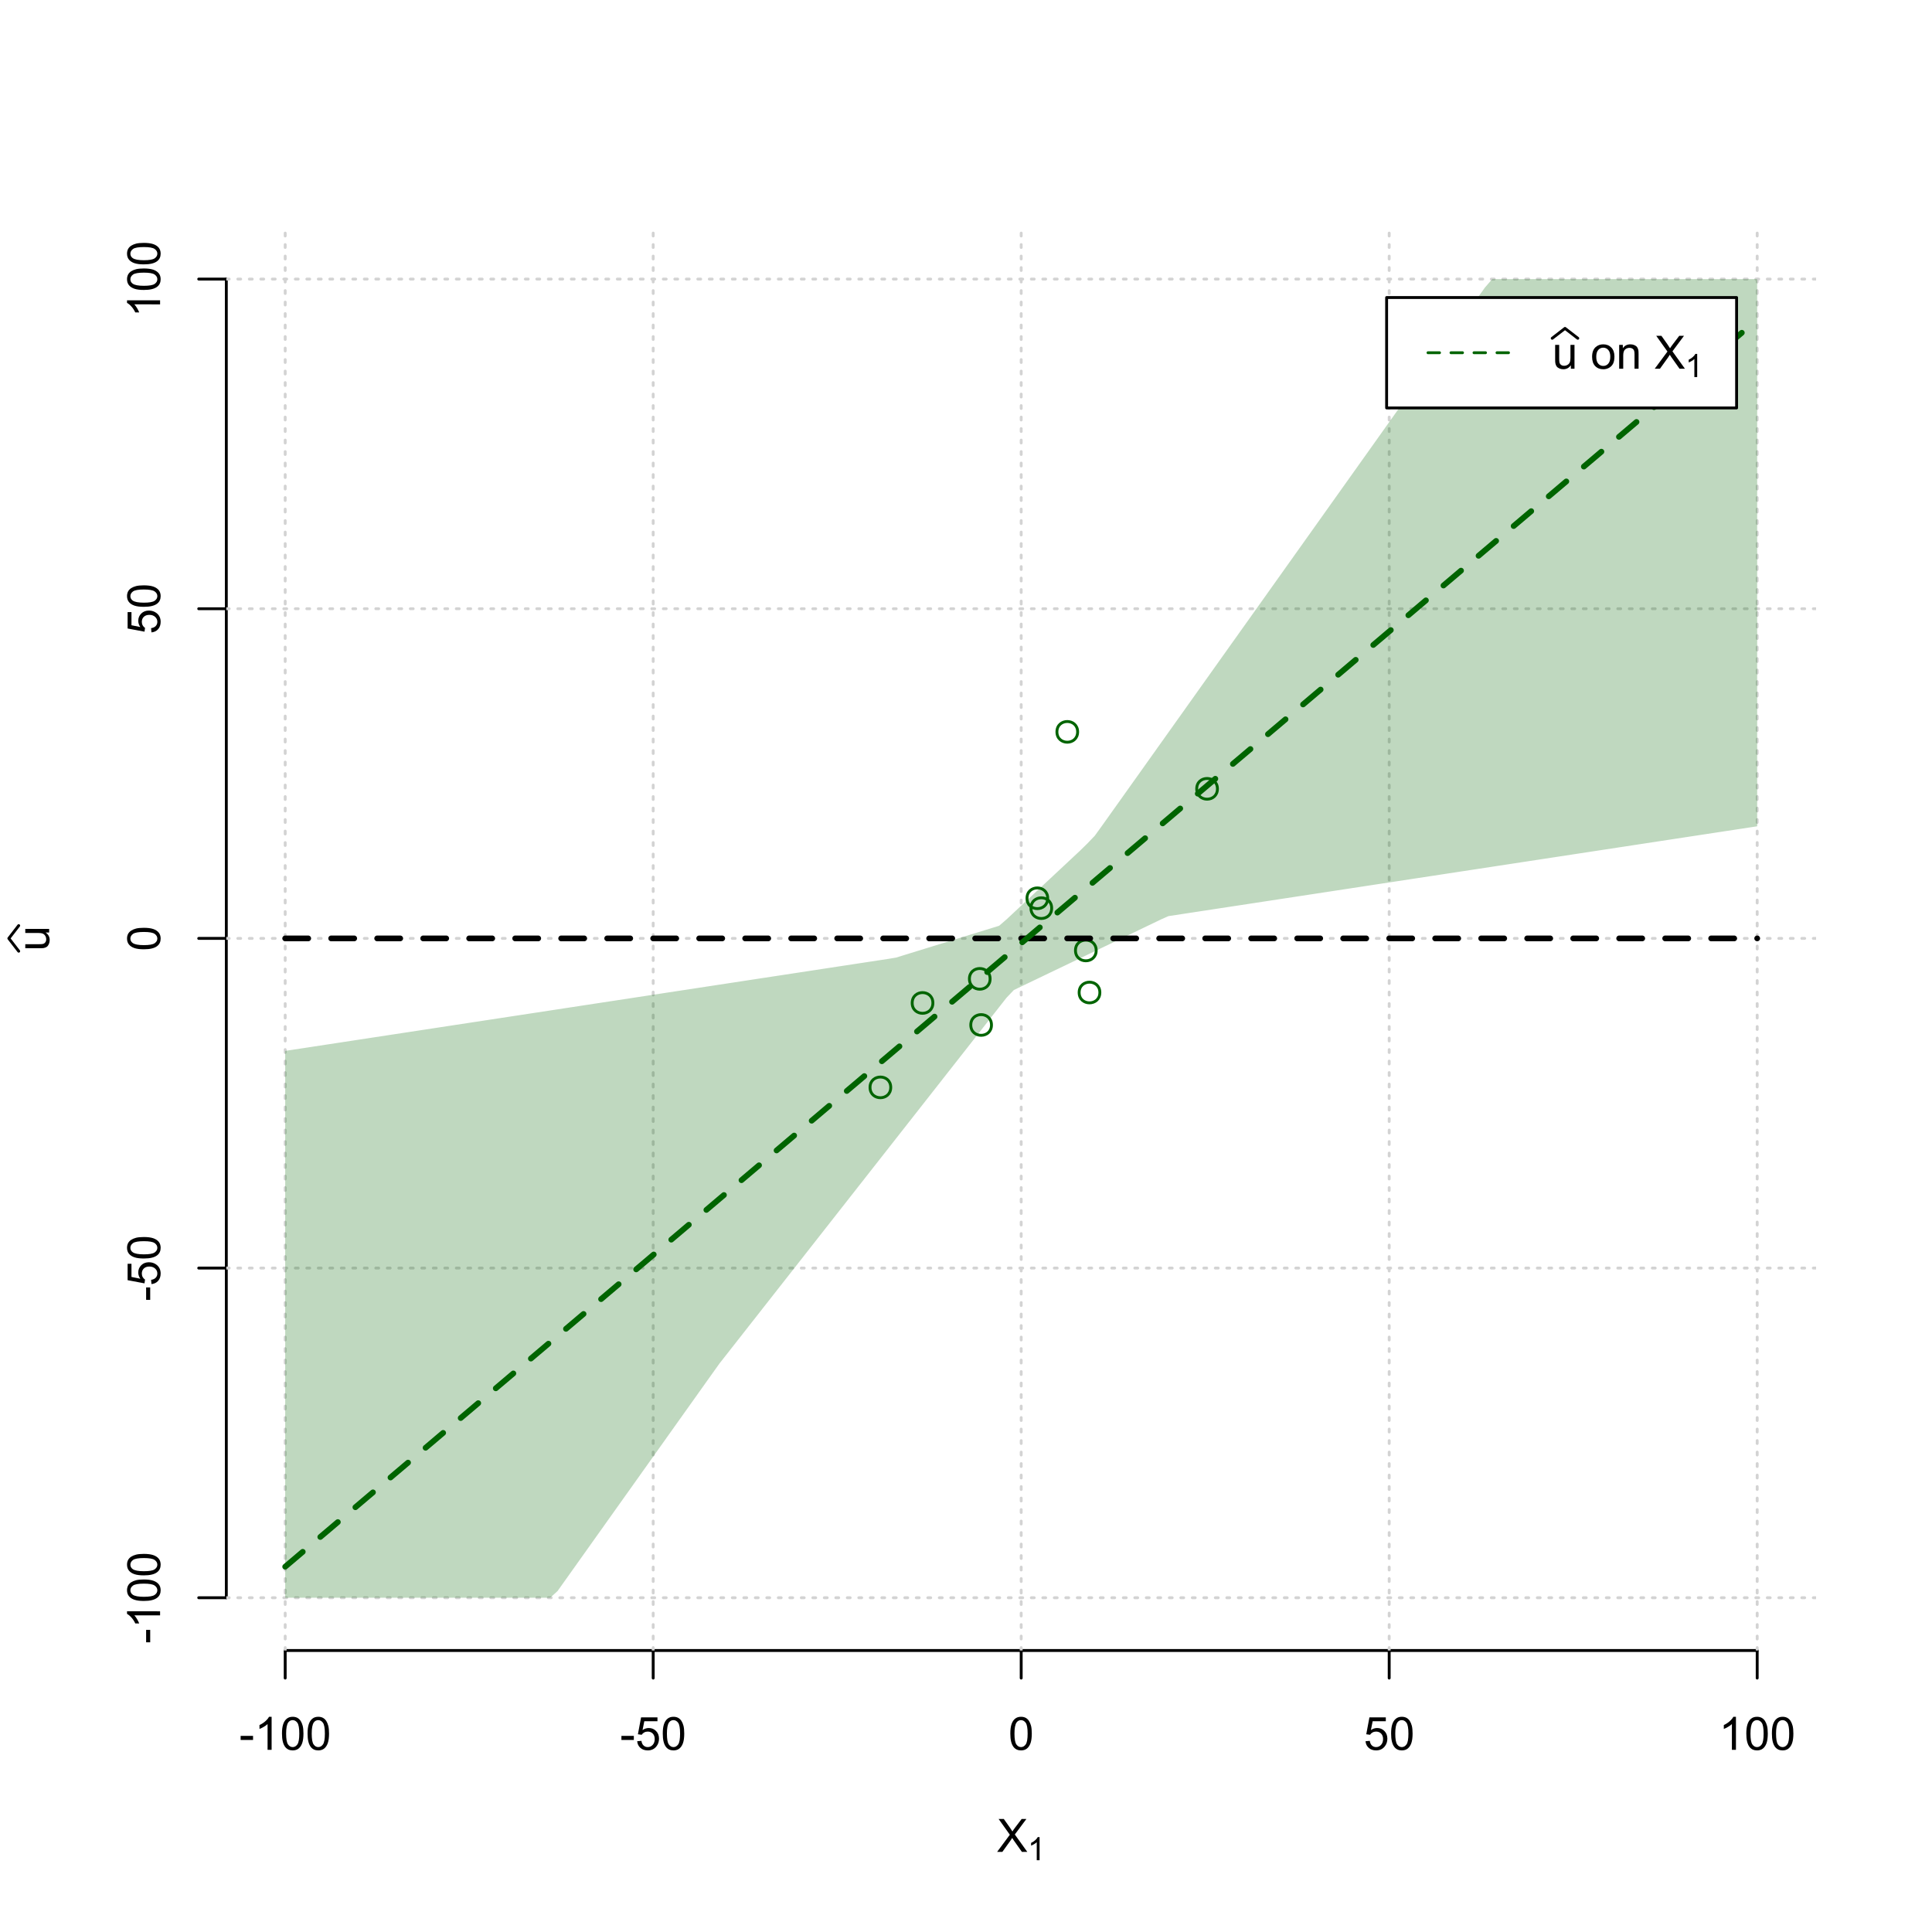 <?xml version="1.0" encoding="UTF-8"?>
<svg xmlns="http://www.w3.org/2000/svg" xmlns:xlink="http://www.w3.org/1999/xlink" width="504pt" height="504pt" viewBox="0 0 504 504" version="1.1">
<defs>
<g>
<symbol overflow="visible" id="glyph0-0">
<path style="stroke:none;" d="M 1.5 0 L 1.5 -7.5 L 7.5 -7.5 L 7.5 0 Z M 1.688 -0.188 L 7.312 -0.188 L 7.312 -7.312 L 1.688 -7.312 Z M 1.688 -0.188 "/>
</symbol>
<symbol overflow="visible" id="glyph0-1">
<path style="stroke:none;" d="M 0.055 0 L 3.375 -4.477 L 0.445 -8.59 L 1.797 -8.59 L 3.359 -6.387 C 3.68 -5.93 3.91 -5.578 4.047 -5.332 C 4.238 -5.645 4.465 -5.969 4.727 -6.312 L 6.457 -8.59 L 7.695 -8.59 L 4.676 -4.539 L 7.93 0 L 6.523 0 L 4.359 -3.062 C 4.238 -3.238 4.113 -3.43 3.984 -3.641 C 3.789 -3.324 3.652 -3.109 3.574 -2.992 L 1.418 0 Z M 0.055 0 "/>
</symbol>
<symbol overflow="visible" id="glyph0-2">
<path style="stroke:none;" d="M 0.383 -2.578 L 0.383 -3.641 L 3.621 -3.641 L 3.621 -2.578 Z M 0.383 -2.578 "/>
</symbol>
<symbol overflow="visible" id="glyph0-3">
<path style="stroke:none;" d="M 4.469 0 L 3.414 0 L 3.414 -6.719 C 3.16 -6.477 2.828 -6.234 2.414 -5.996 C 2 -5.75 1.629 -5.57 1.305 -5.449 L 1.305 -6.469 C 1.895 -6.742 2.41 -7.078 2.852 -7.477 C 3.293 -7.871 3.605 -8.254 3.789 -8.625 L 4.469 -8.625 Z M 4.469 0 "/>
</symbol>
<symbol overflow="visible" id="glyph0-4">
<path style="stroke:none;" d="M 0.5 -4.234 C 0.496 -5.246 0.602 -6.062 0.812 -6.688 C 1.02 -7.305 1.328 -7.785 1.742 -8.121 C 2.148 -8.457 2.668 -8.625 3.297 -8.625 C 3.758 -8.625 4.164 -8.531 4.512 -8.348 C 4.855 -8.16 5.141 -7.891 5.371 -7.543 C 5.594 -7.191 5.773 -6.766 5.906 -6.266 C 6.035 -5.762 6.098 -5.086 6.102 -4.234 C 6.098 -3.227 5.996 -2.414 5.789 -1.797 C 5.578 -1.176 5.266 -0.695 4.859 -0.359 C 4.445 -0.02 3.926 0.145 3.297 0.148 C 2.465 0.145 1.816 -0.148 1.348 -0.742 C 0.781 -1.457 0.496 -2.621 0.5 -4.234 Z M 1.582 -4.234 C 1.582 -2.824 1.746 -1.887 2.074 -1.418 C 2.402 -0.949 2.809 -0.715 3.297 -0.719 C 3.777 -0.715 4.184 -0.949 4.52 -1.422 C 4.848 -1.887 5.016 -2.824 5.016 -4.234 C 5.016 -5.648 4.848 -6.59 4.52 -7.055 C 4.184 -7.516 3.773 -7.746 3.289 -7.75 C 2.801 -7.746 2.414 -7.543 2.125 -7.137 C 1.762 -6.613 1.582 -5.645 1.582 -4.234 Z M 1.582 -4.234 "/>
</symbol>
<symbol overflow="visible" id="glyph0-5">
<path style="stroke:none;" d="M 0.5 -2.25 L 1.605 -2.344 C 1.684 -1.805 1.871 -1.398 2.176 -1.125 C 2.473 -0.852 2.836 -0.715 3.258 -0.719 C 3.766 -0.715 4.195 -0.906 4.547 -1.293 C 4.898 -1.672 5.074 -2.18 5.074 -2.82 C 5.074 -3.414 4.902 -3.891 4.566 -4.242 C 4.227 -4.59 3.785 -4.762 3.242 -4.766 C 2.898 -4.762 2.594 -4.684 2.32 -4.531 C 2.047 -4.375 1.832 -4.176 1.676 -3.93 L 0.688 -4.062 L 1.516 -8.473 L 5.789 -8.473 L 5.789 -7.465 L 2.359 -7.465 L 1.898 -5.156 C 2.414 -5.516 2.953 -5.695 3.523 -5.695 C 4.27 -5.695 4.902 -5.434 5.422 -4.914 C 5.934 -4.395 6.191 -3.727 6.195 -2.914 C 6.191 -2.133 5.965 -1.461 5.516 -0.898 C 4.961 -0.199 4.211 0.145 3.258 0.148 C 2.477 0.145 1.836 -0.07 1.344 -0.508 C 0.844 -0.941 0.562 -1.523 0.5 -2.25 Z M 0.5 -2.25 "/>
</symbol>
<symbol overflow="visible" id="glyph0-6">
<path style="stroke:none;" d="M 4.867 0 L 4.867 -0.914 C 4.379 -0.211 3.723 0.141 2.895 0.141 C 2.527 0.141 2.184 0.07 1.867 -0.07 C 1.547 -0.211 1.309 -0.387 1.156 -0.602 C 1 -0.812 0.895 -1.074 0.832 -1.383 C 0.785 -1.59 0.762 -1.918 0.766 -2.367 L 0.766 -6.223 L 1.82 -6.223 L 1.82 -2.773 C 1.816 -2.219 1.84 -1.848 1.887 -1.656 C 1.949 -1.379 2.09 -1.16 2.309 -1.004 C 2.523 -0.84 2.789 -0.762 3.105 -0.766 C 3.418 -0.762 3.715 -0.844 3.996 -1.008 C 4.273 -1.172 4.469 -1.391 4.586 -1.672 C 4.699 -1.949 4.758 -2.355 4.758 -2.891 L 4.758 -6.223 L 5.812 -6.223 L 5.812 0 Z M 4.867 0 "/>
</symbol>
<symbol overflow="visible" id="glyph0-7">
<path style="stroke:none;" d=""/>
</symbol>
<symbol overflow="visible" id="glyph0-8">
<path style="stroke:none;" d="M 0.398 -3.109 C 0.398 -4.262 0.719 -5.117 1.359 -5.672 C 1.895 -6.133 2.547 -6.363 3.316 -6.363 C 4.172 -6.363 4.871 -6.082 5.414 -5.52 C 5.953 -4.957 6.223 -4.184 6.227 -3.199 C 6.223 -2.398 6.102 -1.766 5.867 -1.309 C 5.625 -0.848 5.277 -0.492 4.82 -0.238 C 4.359 0.016 3.859 0.141 3.316 0.141 C 2.441 0.141 1.734 -0.137 1.203 -0.695 C 0.664 -1.254 0.398 -2.059 0.398 -3.109 Z M 1.484 -3.109 C 1.48 -2.309 1.656 -1.711 2.004 -1.32 C 2.348 -0.922 2.785 -0.727 3.316 -0.727 C 3.84 -0.727 4.273 -0.926 4.621 -1.324 C 4.969 -1.723 5.145 -2.328 5.145 -3.148 C 5.145 -3.914 4.969 -4.496 4.617 -4.895 C 4.266 -5.289 3.832 -5.488 3.316 -5.492 C 2.785 -5.488 2.348 -5.293 2.004 -4.898 C 1.656 -4.5 1.48 -3.902 1.484 -3.109 Z M 1.484 -3.109 "/>
</symbol>
<symbol overflow="visible" id="glyph0-9">
<path style="stroke:none;" d="M 0.789 0 L 0.789 -6.223 L 1.742 -6.223 L 1.742 -5.336 C 2.195 -6.02 2.855 -6.363 3.719 -6.363 C 4.09 -6.363 4.434 -6.293 4.754 -6.16 C 5.066 -6.023 5.305 -5.848 5.461 -5.633 C 5.617 -5.41 5.727 -5.152 5.789 -4.852 C 5.828 -4.656 5.848 -4.312 5.848 -3.828 L 5.848 0 L 4.793 0 L 4.793 -3.785 C 4.793 -4.215 4.75 -4.535 4.668 -4.75 C 4.586 -4.961 4.441 -5.129 4.234 -5.258 C 4.023 -5.383 3.777 -5.449 3.5 -5.449 C 3.047 -5.449 2.66 -5.305 2.332 -5.02 C 2.004 -4.734 1.84 -4.195 1.844 -3.398 L 1.844 0 Z M 0.789 0 "/>
</symbol>
<symbol overflow="visible" id="glyph1-0">
<path style="stroke:none;" d="M 1.051 0 L 1.051 -5.25 L 5.25 -5.25 L 5.25 0 Z M 1.18 -0.133 L 5.117 -0.133 L 5.117 -5.117 L 1.18 -5.117 Z M 1.18 -0.133 "/>
</symbol>
<symbol overflow="visible" id="glyph1-1">
<path style="stroke:none;" d="M 3.129 0 L 2.391 0 L 2.391 -4.703 C 2.211 -4.531 1.977 -4.363 1.691 -4.195 C 1.398 -4.023 1.141 -3.895 0.914 -3.812 L 0.914 -4.527 C 1.328 -4.719 1.688 -4.953 1.996 -5.234 C 2.305 -5.508 2.523 -5.777 2.652 -6.039 L 3.129 -6.039 Z M 3.129 0 "/>
</symbol>
<symbol overflow="visible" id="glyph2-0">
<path style="stroke:none;" d="M 0 -1.5 L -7.5 -1.5 L -7.5 -7.5 L 0 -7.5 Z M -0.188 -1.688 L -0.188 -7.312 L -7.312 -7.312 L -7.312 -1.688 Z M -0.188 -1.688 "/>
</symbol>
<symbol overflow="visible" id="glyph2-1">
<path style="stroke:none;" d="M 0 -4.867 L -0.914 -4.867 C -0.211 -4.379 0.141 -3.723 0.141 -2.895 C 0.141 -2.527 0.07 -2.184 -0.07 -1.867 C -0.211 -1.547 -0.387 -1.309 -0.598 -1.156 C -0.809 -1 -1.07 -0.895 -1.383 -0.832 C -1.59 -0.789 -1.918 -0.766 -2.367 -0.77 L -6.223 -0.77 L -6.223 -1.824 L -2.773 -1.824 C -2.219 -1.82 -1.848 -1.844 -1.656 -1.887 C -1.379 -1.949 -1.16 -2.09 -1.004 -2.309 C -0.84 -2.523 -0.762 -2.789 -0.766 -3.105 C -0.762 -3.418 -0.844 -3.715 -1.008 -3.996 C -1.172 -4.273 -1.391 -4.469 -1.672 -4.586 C -1.945 -4.699 -2.352 -4.758 -2.887 -4.758 L -6.223 -4.758 L -6.223 -5.812 L 0 -5.812 Z M 0 -4.867 "/>
</symbol>
<symbol overflow="visible" id="glyph2-2">
<path style="stroke:none;" d="M -2.578 -0.383 L -3.641 -0.383 L -3.641 -3.621 L -2.578 -3.621 Z M -2.578 -0.383 "/>
</symbol>
<symbol overflow="visible" id="glyph2-3">
<path style="stroke:none;" d="M 0 -4.469 L 0 -3.414 L -6.719 -3.418 C -6.477 -3.16 -6.234 -2.828 -5.996 -2.418 C -5.75 -2.004 -5.57 -1.633 -5.449 -1.309 L -6.469 -1.309 C -6.742 -1.895 -7.078 -2.41 -7.477 -2.852 C -7.871 -3.293 -8.254 -3.605 -8.625 -3.793 L -8.625 -4.473 Z M 0 -4.469 "/>
</symbol>
<symbol overflow="visible" id="glyph2-4">
<path style="stroke:none;" d="M -4.234 -0.5 C -5.246 -0.496 -6.062 -0.602 -6.688 -0.812 C -7.305 -1.02 -7.785 -1.328 -8.121 -1.742 C -8.457 -2.152 -8.625 -2.672 -8.625 -3.301 C -8.625 -3.758 -8.531 -4.164 -8.348 -4.512 C -8.16 -4.859 -7.891 -5.145 -7.543 -5.371 C -7.191 -5.594 -6.766 -5.773 -6.266 -5.906 C -5.762 -6.035 -5.086 -6.098 -4.234 -6.102 C -3.223 -6.098 -2.41 -5.996 -1.793 -5.789 C -1.176 -5.578 -0.695 -5.266 -0.359 -4.859 C -0.02 -4.445 0.145 -3.926 0.148 -3.297 C 0.145 -2.465 -0.148 -1.816 -0.742 -1.348 C -1.457 -0.781 -2.621 -0.496 -4.234 -0.5 Z M -4.234 -1.582 C -2.824 -1.582 -1.887 -1.746 -1.418 -2.074 C -0.949 -2.402 -0.715 -2.809 -0.719 -3.297 C -0.715 -3.777 -0.949 -4.184 -1.422 -4.52 C -1.887 -4.848 -2.824 -5.016 -4.234 -5.016 C -5.648 -5.016 -6.59 -4.848 -7.055 -4.52 C -7.516 -4.188 -7.746 -3.777 -7.75 -3.289 C -7.746 -2.801 -7.543 -2.414 -7.137 -2.129 C -6.613 -1.762 -5.645 -1.582 -4.234 -1.582 Z M -4.234 -1.582 "/>
</symbol>
<symbol overflow="visible" id="glyph2-5">
<path style="stroke:none;" d="M -2.25 -0.5 L -2.344 -1.605 C -1.805 -1.684 -1.398 -1.871 -1.125 -2.176 C -0.852 -2.473 -0.715 -2.836 -0.719 -3.258 C -0.715 -3.766 -0.906 -4.195 -1.293 -4.547 C -1.672 -4.898 -2.18 -5.074 -2.816 -5.074 C -3.414 -5.074 -3.891 -4.902 -4.242 -4.566 C -4.59 -4.227 -4.762 -3.785 -4.766 -3.242 C -4.762 -2.898 -4.684 -2.594 -4.531 -2.32 C -4.375 -2.047 -4.176 -1.832 -3.93 -1.676 L -4.062 -0.688 L -8.473 -1.52 L -8.473 -5.789 L -7.465 -5.789 L -7.465 -2.363 L -5.156 -1.898 C -5.516 -2.414 -5.695 -2.953 -5.695 -3.523 C -5.695 -4.27 -5.434 -4.902 -4.914 -5.422 C -4.395 -5.934 -3.727 -6.191 -2.91 -6.195 C -2.133 -6.191 -1.461 -5.965 -0.895 -5.516 C -0.199 -4.961 0.145 -4.211 0.148 -3.258 C 0.145 -2.477 -0.07 -1.836 -0.508 -1.344 C -0.941 -0.848 -1.523 -0.566 -2.25 -0.5 Z M -2.25 -0.5 "/>
</symbol>
</g>
<clipPath id="clip1">
  <path d="M 74 59.039 L 75 59.039 L 75 430.559 L 74 430.559 Z M 74 59.039 "/>
</clipPath>
<clipPath id="clip2">
  <path d="M 170 59.039 L 171 59.039 L 171 430.559 L 170 430.559 Z M 170 59.039 "/>
</clipPath>
<clipPath id="clip3">
  <path d="M 266 59.039 L 267 59.039 L 267 430.559 L 266 430.559 Z M 266 59.039 "/>
</clipPath>
<clipPath id="clip4">
  <path d="M 362 59.039 L 363 59.039 L 363 430.559 L 362 430.559 Z M 362 59.039 "/>
</clipPath>
<clipPath id="clip5">
  <path d="M 458 59.039 L 459 59.039 L 459 430.559 L 458 430.559 Z M 458 59.039 "/>
</clipPath>
<clipPath id="clip6">
  <path d="M 59.039 416 L 473.758 416 L 473.758 418 L 59.039 418 Z M 59.039 416 "/>
</clipPath>
<clipPath id="clip7">
  <path d="M 59.039 330 L 473.758 330 L 473.758 332 L 59.039 332 Z M 59.039 330 "/>
</clipPath>
<clipPath id="clip8">
  <path d="M 59.039 244 L 473.758 244 L 473.758 246 L 59.039 246 Z M 59.039 244 "/>
</clipPath>
<clipPath id="clip9">
  <path d="M 59.039 158 L 473.758 158 L 473.758 160 L 59.039 160 Z M 59.039 158 "/>
</clipPath>
<clipPath id="clip10">
  <path d="M 59.039 72 L 473.758 72 L 473.758 74 L 59.039 74 Z M 59.039 72 "/>
</clipPath>
</defs>
<g id="surface5766">
<rect x="0" y="0" width="504" height="504" style="fill:rgb(100%,100%,100%);fill-opacity:1;stroke:none;"/>
<g style="fill:rgb(0%,0%,0%);fill-opacity:1;">
  <use xlink:href="#glyph0-1" x="260.062" y="483.102"/>
</g>
<g style="fill:rgb(0%,0%,0%);fill-opacity:1;">
  <use xlink:href="#glyph1-1" x="268.066" y="485.281"/>
</g>
<g style="fill:rgb(0%,0%,0%);fill-opacity:1;">
  <use xlink:href="#glyph2-1" x="12.82" y="248.137"/>
</g>
<path style="fill:none;stroke-width:0.75;stroke-linecap:round;stroke-linejoin:round;stroke:rgb(0%,0%,0%);stroke-opacity:1;stroke-miterlimit:10;" d="M 4.879 248.137 L 2.301 244.801 L 4.879 241.465 "/>
<path style="fill:none;stroke-width:0.75;stroke-linecap:round;stroke-linejoin:round;stroke:rgb(0%,0%,0%);stroke-opacity:1;stroke-miterlimit:10;" d="M 74.398 430.559 L 458.398 430.559 "/>
<path style="fill:none;stroke-width:0.75;stroke-linecap:round;stroke-linejoin:round;stroke:rgb(0%,0%,0%);stroke-opacity:1;stroke-miterlimit:10;" d="M 74.398 430.559 L 74.398 437.762 "/>
<path style="fill:none;stroke-width:0.75;stroke-linecap:round;stroke-linejoin:round;stroke:rgb(0%,0%,0%);stroke-opacity:1;stroke-miterlimit:10;" d="M 170.398 430.559 L 170.398 437.762 "/>
<path style="fill:none;stroke-width:0.75;stroke-linecap:round;stroke-linejoin:round;stroke:rgb(0%,0%,0%);stroke-opacity:1;stroke-miterlimit:10;" d="M 266.398 430.559 L 266.398 437.762 "/>
<path style="fill:none;stroke-width:0.75;stroke-linecap:round;stroke-linejoin:round;stroke:rgb(0%,0%,0%);stroke-opacity:1;stroke-miterlimit:10;" d="M 362.398 430.559 L 362.398 437.762 "/>
<path style="fill:none;stroke-width:0.75;stroke-linecap:round;stroke-linejoin:round;stroke:rgb(0%,0%,0%);stroke-opacity:1;stroke-miterlimit:10;" d="M 458.398 430.559 L 458.398 437.762 "/>
<g style="fill:rgb(0%,0%,0%);fill-opacity:1;">
  <use xlink:href="#glyph0-2" x="62.391" y="456.48"/>
  <use xlink:href="#glyph0-3" x="66.387" y="456.48"/>
  <use xlink:href="#glyph0-4" x="73.061" y="456.48"/>
  <use xlink:href="#glyph0-4" x="79.734" y="456.48"/>
</g>
<g style="fill:rgb(0%,0%,0%);fill-opacity:1;">
  <use xlink:href="#glyph0-2" x="161.727" y="456.48"/>
  <use xlink:href="#glyph0-5" x="165.723" y="456.48"/>
  <use xlink:href="#glyph0-4" x="172.396" y="456.48"/>
</g>
<g style="fill:rgb(0%,0%,0%);fill-opacity:1;">
  <use xlink:href="#glyph0-4" x="263.062" y="456.48"/>
</g>
<g style="fill:rgb(0%,0%,0%);fill-opacity:1;">
  <use xlink:href="#glyph0-5" x="355.727" y="456.48"/>
  <use xlink:href="#glyph0-4" x="362.4" y="456.48"/>
</g>
<g style="fill:rgb(0%,0%,0%);fill-opacity:1;">
  <use xlink:href="#glyph0-3" x="448.387" y="456.48"/>
  <use xlink:href="#glyph0-4" x="455.061" y="456.48"/>
  <use xlink:href="#glyph0-4" x="461.734" y="456.48"/>
</g>
<path style="fill:none;stroke-width:0.75;stroke-linecap:round;stroke-linejoin:round;stroke:rgb(0%,0%,0%);stroke-opacity:1;stroke-miterlimit:10;" d="M 59.039 416.801 L 59.039 72.801 "/>
<path style="fill:none;stroke-width:0.75;stroke-linecap:round;stroke-linejoin:round;stroke:rgb(0%,0%,0%);stroke-opacity:1;stroke-miterlimit:10;" d="M 59.039 416.801 L 51.84 416.801 "/>
<path style="fill:none;stroke-width:0.75;stroke-linecap:round;stroke-linejoin:round;stroke:rgb(0%,0%,0%);stroke-opacity:1;stroke-miterlimit:10;" d="M 59.039 330.801 L 51.84 330.801 "/>
<path style="fill:none;stroke-width:0.75;stroke-linecap:round;stroke-linejoin:round;stroke:rgb(0%,0%,0%);stroke-opacity:1;stroke-miterlimit:10;" d="M 59.039 244.801 L 51.84 244.801 "/>
<path style="fill:none;stroke-width:0.75;stroke-linecap:round;stroke-linejoin:round;stroke:rgb(0%,0%,0%);stroke-opacity:1;stroke-miterlimit:10;" d="M 59.039 158.801 L 51.84 158.801 "/>
<path style="fill:none;stroke-width:0.75;stroke-linecap:round;stroke-linejoin:round;stroke:rgb(0%,0%,0%);stroke-opacity:1;stroke-miterlimit:10;" d="M 59.039 72.801 L 51.84 72.801 "/>
<g style="fill:rgb(0%,0%,0%);fill-opacity:1;">
  <use xlink:href="#glyph2-2" x="41.762" y="428.809"/>
  <use xlink:href="#glyph2-3" x="41.762" y="424.812"/>
  <use xlink:href="#glyph2-4" x="41.762" y="418.139"/>
  <use xlink:href="#glyph2-4" x="41.762" y="411.465"/>
</g>
<g style="fill:rgb(0%,0%,0%);fill-opacity:1;">
  <use xlink:href="#glyph2-2" x="41.762" y="339.473"/>
  <use xlink:href="#glyph2-5" x="41.762" y="335.477"/>
  <use xlink:href="#glyph2-4" x="41.762" y="328.803"/>
</g>
<g style="fill:rgb(0%,0%,0%);fill-opacity:1;">
  <use xlink:href="#glyph2-4" x="41.762" y="248.137"/>
</g>
<g style="fill:rgb(0%,0%,0%);fill-opacity:1;">
  <use xlink:href="#glyph2-5" x="41.762" y="165.473"/>
  <use xlink:href="#glyph2-4" x="41.762" y="158.799"/>
</g>
<g style="fill:rgb(0%,0%,0%);fill-opacity:1;">
  <use xlink:href="#glyph2-3" x="41.762" y="82.812"/>
  <use xlink:href="#glyph2-4" x="41.762" y="76.139"/>
  <use xlink:href="#glyph2-4" x="41.762" y="69.465"/>
</g>
<g clip-path="url(#clip1)" clip-rule="nonzero">
<path style="fill:none;stroke-width:0.75;stroke-linecap:round;stroke-linejoin:round;stroke:rgb(82.745%,82.745%,82.745%);stroke-opacity:1;stroke-dasharray:0.75,2.25;stroke-miterlimit:10;" d="M 74.398 430.559 L 74.398 59.039 "/>
</g>
<g clip-path="url(#clip2)" clip-rule="nonzero">
<path style="fill:none;stroke-width:0.75;stroke-linecap:round;stroke-linejoin:round;stroke:rgb(82.745%,82.745%,82.745%);stroke-opacity:1;stroke-dasharray:0.75,2.25;stroke-miterlimit:10;" d="M 170.398 430.559 L 170.398 59.039 "/>
</g>
<g clip-path="url(#clip3)" clip-rule="nonzero">
<path style="fill:none;stroke-width:0.75;stroke-linecap:round;stroke-linejoin:round;stroke:rgb(82.745%,82.745%,82.745%);stroke-opacity:1;stroke-dasharray:0.75,2.25;stroke-miterlimit:10;" d="M 266.398 430.559 L 266.398 59.039 "/>
</g>
<g clip-path="url(#clip4)" clip-rule="nonzero">
<path style="fill:none;stroke-width:0.75;stroke-linecap:round;stroke-linejoin:round;stroke:rgb(82.745%,82.745%,82.745%);stroke-opacity:1;stroke-dasharray:0.75,2.25;stroke-miterlimit:10;" d="M 362.398 430.559 L 362.398 59.039 "/>
</g>
<g clip-path="url(#clip5)" clip-rule="nonzero">
<path style="fill:none;stroke-width:0.75;stroke-linecap:round;stroke-linejoin:round;stroke:rgb(82.745%,82.745%,82.745%);stroke-opacity:1;stroke-dasharray:0.75,2.25;stroke-miterlimit:10;" d="M 458.398 430.559 L 458.398 59.039 "/>
</g>
<g clip-path="url(#clip6)" clip-rule="nonzero">
<path style="fill:none;stroke-width:0.75;stroke-linecap:round;stroke-linejoin:round;stroke:rgb(82.745%,82.745%,82.745%);stroke-opacity:1;stroke-dasharray:0.75,2.25;stroke-miterlimit:10;" d="M 59.039 416.801 L 473.762 416.801 "/>
</g>
<g clip-path="url(#clip7)" clip-rule="nonzero">
<path style="fill:none;stroke-width:0.75;stroke-linecap:round;stroke-linejoin:round;stroke:rgb(82.745%,82.745%,82.745%);stroke-opacity:1;stroke-dasharray:0.75,2.25;stroke-miterlimit:10;" d="M 59.039 330.801 L 473.762 330.801 "/>
</g>
<g clip-path="url(#clip8)" clip-rule="nonzero">
<path style="fill:none;stroke-width:0.75;stroke-linecap:round;stroke-linejoin:round;stroke:rgb(82.745%,82.745%,82.745%);stroke-opacity:1;stroke-dasharray:0.75,2.25;stroke-miterlimit:10;" d="M 59.039 244.801 L 473.762 244.801 "/>
</g>
<g clip-path="url(#clip9)" clip-rule="nonzero">
<path style="fill:none;stroke-width:0.75;stroke-linecap:round;stroke-linejoin:round;stroke:rgb(82.745%,82.745%,82.745%);stroke-opacity:1;stroke-dasharray:0.75,2.25;stroke-miterlimit:10;" d="M 59.039 158.801 L 473.762 158.801 "/>
</g>
<g clip-path="url(#clip10)" clip-rule="nonzero">
<path style="fill:none;stroke-width:0.75;stroke-linecap:round;stroke-linejoin:round;stroke:rgb(82.745%,82.745%,82.745%);stroke-opacity:1;stroke-dasharray:0.75,2.25;stroke-miterlimit:10;" d="M 59.039 72.801 L 473.762 72.801 "/>
</g>
<path style=" stroke:none;fill-rule:nonzero;fill:rgb(0%,39.216%,0%);fill-opacity:0.251;" d="M 74.398 303.445 L 74.398 274.148 L 76.32 273.855 L 78.238 273.562 L 80.16 273.27 L 82.078 272.977 L 85.922 272.391 L 87.84 272.098 L 89.762 271.805 L 91.68 271.512 L 93.602 271.219 L 95.52 270.926 L 97.441 270.633 L 99.359 270.34 L 101.281 270.047 L 103.199 269.754 L 105.121 269.461 L 107.039 269.168 L 108.961 268.875 L 110.879 268.582 L 112.801 268.289 L 114.719 267.996 L 116.641 267.703 L 118.559 267.41 L 120.48 267.117 L 122.398 266.824 L 124.32 266.531 L 126.238 266.238 L 128.16 265.945 L 130.078 265.652 L 133.922 265.066 L 135.84 264.773 L 137.762 264.48 L 139.68 264.188 L 141.602 263.895 L 143.52 263.602 L 145.441 263.309 L 147.359 263.016 L 149.281 262.723 L 151.199 262.43 L 153.121 262.137 L 155.039 261.844 L 156.961 261.551 L 158.879 261.258 L 160.801 260.965 L 162.719 260.672 L 164.641 260.379 L 166.559 260.086 L 168.48 259.793 L 170.398 259.5 L 172.32 259.207 L 174.238 258.914 L 176.16 258.621 L 178.078 258.328 L 181.922 257.742 L 183.84 257.449 L 185.762 257.156 L 187.68 256.863 L 189.602 256.57 L 191.52 256.277 L 193.441 255.984 L 195.359 255.691 L 197.281 255.398 L 199.199 255.105 L 201.121 254.812 L 203.039 254.52 L 204.961 254.227 L 206.879 253.934 L 208.801 253.641 L 210.719 253.348 L 212.641 253.055 L 214.559 252.762 L 216.48 252.469 L 218.398 252.176 L 220.32 251.883 L 222.238 251.59 L 224.16 251.297 L 226.078 251.004 L 229.922 250.418 L 231.84 250.125 L 233.762 249.805 L 235.68 249.211 L 237.602 248.617 L 239.52 248.027 L 241.441 247.434 L 243.359 246.84 L 245.281 246.25 L 247.199 245.656 L 249.121 245.062 L 251.039 244.473 L 252.961 243.879 L 254.879 243.285 L 256.801 242.695 L 258.719 242.102 L 260.641 241.508 L 262.559 239.852 L 264.48 238.059 L 266.398 236.262 L 268.32 234.469 L 270.238 232.672 L 272.16 230.879 L 274.078 229.086 L 276 227.289 L 277.922 225.496 L 279.84 223.699 L 281.762 221.906 L 283.68 220.023 L 285.602 218.016 L 287.52 215.359 L 289.441 212.66 L 291.359 209.965 L 293.281 207.266 L 295.199 204.566 L 297.121 201.867 L 299.039 199.168 L 300.961 196.469 L 302.879 193.77 L 304.801 191.07 L 306.719 188.375 L 308.641 185.676 L 310.559 182.977 L 312.48 180.277 L 314.398 177.578 L 316.32 174.879 L 318.238 172.18 L 320.16 169.48 L 322.078 166.785 L 325.922 161.387 L 327.84 158.688 L 329.762 155.988 L 331.68 153.289 L 333.602 150.59 L 335.52 147.891 L 337.441 145.191 L 339.359 142.496 L 341.281 139.797 L 343.199 137.098 L 345.121 134.398 L 347.039 131.699 L 348.961 129 L 350.879 126.301 L 352.801 123.602 L 354.719 120.906 L 356.641 118.207 L 358.559 115.508 L 360.48 112.809 L 362.398 110.109 L 364.32 107.41 L 366.238 104.711 L 368.16 102.012 L 370.078 99.316 L 373.922 93.918 L 375.84 91.219 L 377.762 88.52 L 379.68 85.82 L 381.602 83.121 L 383.52 80.422 L 385.441 77.723 L 387.359 75.027 L 389.281 72.801 L 458.398 72.801 L 458.398 215.555 L 456.48 215.848 L 454.559 216.141 L 452.641 216.434 L 450.719 216.727 L 448.801 217.02 L 446.879 217.312 L 444.961 217.605 L 443.039 217.898 L 441.121 218.191 L 439.199 218.484 L 437.281 218.777 L 435.359 219.07 L 433.441 219.363 L 431.52 219.656 L 429.602 219.949 L 427.68 220.242 L 425.762 220.535 L 423.84 220.828 L 421.922 221.121 L 418.078 221.707 L 416.16 222 L 414.238 222.293 L 412.32 222.586 L 410.398 222.879 L 408.48 223.172 L 406.559 223.465 L 404.641 223.758 L 402.719 224.051 L 400.801 224.344 L 398.879 224.637 L 396.961 224.93 L 395.039 225.223 L 393.121 225.516 L 391.199 225.809 L 389.281 226.102 L 387.359 226.395 L 385.441 226.688 L 383.52 226.98 L 381.602 227.273 L 379.68 227.566 L 377.762 227.859 L 375.84 228.152 L 373.922 228.445 L 370.078 229.031 L 368.16 229.324 L 366.238 229.617 L 364.32 229.91 L 362.398 230.203 L 360.48 230.496 L 358.559 230.789 L 356.641 231.082 L 354.719 231.375 L 352.801 231.668 L 350.879 231.961 L 348.961 232.254 L 347.039 232.547 L 345.121 232.84 L 343.199 233.133 L 341.281 233.426 L 339.359 233.719 L 337.441 234.012 L 335.52 234.305 L 333.602 234.598 L 331.68 234.891 L 329.762 235.184 L 327.84 235.477 L 325.922 235.77 L 322.078 236.355 L 320.16 236.648 L 318.238 236.941 L 316.32 237.234 L 314.398 237.527 L 312.48 237.82 L 310.559 238.113 L 308.641 238.406 L 306.719 238.699 L 304.801 238.992 L 302.879 239.848 L 300.961 240.77 L 299.039 241.691 L 297.121 242.613 L 295.199 243.535 L 293.281 244.453 L 291.359 245.375 L 289.441 246.297 L 287.52 247.219 L 285.602 248.141 L 283.68 249.059 L 281.762 249.98 L 279.84 250.902 L 277.922 251.824 L 276 252.742 L 274.078 253.664 L 272.16 254.586 L 270.238 255.508 L 268.32 256.43 L 266.398 257.348 L 264.48 258.27 L 262.559 260.293 L 260.641 262.738 L 258.719 265.184 L 256.801 267.633 L 254.879 270.078 L 252.961 272.523 L 251.039 274.973 L 249.121 277.418 L 247.199 279.863 L 245.281 282.312 L 243.359 284.758 L 241.441 287.203 L 239.52 289.652 L 237.602 292.098 L 235.68 294.543 L 233.762 296.988 L 231.84 299.438 L 229.922 301.883 L 228 304.328 L 226.078 306.777 L 224.16 309.223 L 222.238 311.668 L 220.32 314.117 L 218.398 316.562 L 216.48 319.008 L 214.559 321.457 L 212.641 323.902 L 210.719 326.348 L 208.801 328.797 L 206.879 331.242 L 204.961 333.688 L 203.039 336.137 L 201.121 338.582 L 199.199 341.027 L 197.281 343.477 L 195.359 345.922 L 193.441 348.367 L 191.52 350.816 L 189.602 353.262 L 187.68 355.707 L 185.762 358.395 L 183.84 361.094 L 181.922 363.793 L 180 366.492 L 178.078 369.188 L 176.16 371.887 L 174.238 374.586 L 172.32 377.285 L 170.398 379.984 L 168.48 382.684 L 166.559 385.383 L 164.641 388.082 L 162.719 390.781 L 160.801 393.477 L 158.879 396.176 L 156.961 398.875 L 155.039 401.574 L 153.121 404.273 L 151.199 406.973 L 149.281 409.672 L 147.359 412.371 L 145.441 415.066 L 143.52 416.801 L 74.398 416.801 Z M 74.398 303.445 "/>
<path style="fill:none;stroke-width:0.75;stroke-linecap:round;stroke-linejoin:round;stroke:rgb(0%,39.216%,0%);stroke-opacity:1;stroke-miterlimit:10;" d="M 273.312 234.332 C 273.312 237.934 267.914 237.934 267.914 234.332 C 267.914 230.73 273.312 230.73 273.312 234.332 "/>
<path style="fill:none;stroke-width:0.75;stroke-linecap:round;stroke-linejoin:round;stroke:rgb(0%,39.216%,0%);stroke-opacity:1;stroke-miterlimit:10;" d="M 243.359 261.641 C 243.359 265.238 237.961 265.238 237.961 261.641 C 237.961 258.039 243.359 258.039 243.359 261.641 "/>
<path style="fill:none;stroke-width:0.75;stroke-linecap:round;stroke-linejoin:round;stroke:rgb(0%,39.216%,0%);stroke-opacity:1;stroke-miterlimit:10;" d="M 258.648 267.383 C 258.648 270.98 253.25 270.98 253.25 267.383 C 253.25 263.781 258.648 263.781 258.648 267.383 "/>
<path style="fill:none;stroke-width:0.75;stroke-linecap:round;stroke-linejoin:round;stroke:rgb(0%,39.216%,0%);stroke-opacity:1;stroke-miterlimit:10;" d="M 286.918 258.918 C 286.918 262.516 281.516 262.516 281.516 258.918 C 281.516 255.316 286.918 255.316 286.918 258.918 "/>
<path style="fill:none;stroke-width:0.75;stroke-linecap:round;stroke-linejoin:round;stroke:rgb(0%,39.216%,0%);stroke-opacity:1;stroke-miterlimit:10;" d="M 232.367 283.664 C 232.367 287.266 226.965 287.266 226.965 283.664 C 226.965 280.066 232.367 280.066 232.367 283.664 "/>
<path style="fill:none;stroke-width:0.75;stroke-linecap:round;stroke-linejoin:round;stroke:rgb(0%,39.216%,0%);stroke-opacity:1;stroke-miterlimit:10;" d="M 274.348 236.906 C 274.348 240.508 268.945 240.508 268.945 236.906 C 268.945 233.309 274.348 233.309 274.348 236.906 "/>
<path style="fill:none;stroke-width:0.75;stroke-linecap:round;stroke-linejoin:round;stroke:rgb(0%,39.216%,0%);stroke-opacity:1;stroke-miterlimit:10;" d="M 281.121 190.922 C 281.121 194.52 275.719 194.52 275.719 190.922 C 275.719 187.32 281.121 187.32 281.121 190.922 "/>
<path style="fill:none;stroke-width:0.75;stroke-linecap:round;stroke-linejoin:round;stroke:rgb(0%,39.216%,0%);stroke-opacity:1;stroke-miterlimit:10;" d="M 258.289 255.352 C 258.289 258.953 252.891 258.953 252.891 255.352 C 252.891 251.754 258.289 251.754 258.289 255.352 "/>
<path style="fill:none;stroke-width:0.75;stroke-linecap:round;stroke-linejoin:round;stroke:rgb(0%,39.216%,0%);stroke-opacity:1;stroke-miterlimit:10;" d="M 285.961 247.945 C 285.961 251.543 280.559 251.543 280.559 247.945 C 280.559 244.344 285.961 244.344 285.961 247.945 "/>
<path style="fill:none;stroke-width:0.75;stroke-linecap:round;stroke-linejoin:round;stroke:rgb(0%,39.216%,0%);stroke-opacity:1;stroke-miterlimit:10;" d="M 317.59 205.781 C 317.59 209.383 312.188 209.383 312.188 205.781 C 312.188 202.18 317.59 202.18 317.59 205.781 "/>
<path style="fill:none;stroke-width:1.5;stroke-linecap:round;stroke-linejoin:round;stroke:rgb(0%,0%,0%);stroke-opacity:1;stroke-dasharray:6,6;stroke-miterlimit:10;" d="M 74.398 244.801 L 458.398 244.801 "/>
<path style="fill:none;stroke-width:1.5;stroke-linecap:round;stroke-linejoin:round;stroke:rgb(0%,39.216%,0%);stroke-opacity:1;stroke-dasharray:6,6;stroke-miterlimit:10;" d="M 74.398 408.703 L 76.32 407.078 L 78.238 405.449 L 80.16 403.824 L 82.078 402.199 L 84 400.57 L 85.922 398.945 L 87.84 397.316 L 89.762 395.691 L 91.68 394.066 L 93.602 392.438 L 95.52 390.812 L 97.441 389.188 L 99.359 387.559 L 101.281 385.934 L 103.199 384.305 L 105.121 382.68 L 107.039 381.055 L 108.961 379.426 L 110.879 377.801 L 112.801 376.176 L 114.719 374.547 L 116.641 372.922 L 118.559 371.293 L 120.48 369.668 L 122.398 368.043 L 124.32 366.414 L 126.238 364.789 L 128.16 363.164 L 130.078 361.535 L 132 359.91 L 133.922 358.281 L 135.84 356.656 L 137.762 355.031 L 139.68 353.402 L 141.602 351.777 L 143.52 350.148 L 145.441 348.523 L 147.359 346.898 L 149.281 345.27 L 151.199 343.645 L 153.121 342.02 L 155.039 340.391 L 156.961 338.766 L 158.879 337.137 L 160.801 335.512 L 162.719 333.887 L 164.641 332.258 L 166.559 330.633 L 168.48 329.008 L 170.398 327.379 L 172.32 325.754 L 174.238 324.125 L 176.16 322.5 L 178.078 320.875 L 180 319.246 L 181.922 317.621 L 183.84 315.996 L 185.762 314.367 L 187.68 312.742 L 189.602 311.113 L 191.52 309.488 L 193.441 307.863 L 195.359 306.234 L 197.281 304.609 L 199.199 302.984 L 201.121 301.355 L 203.039 299.73 L 204.961 298.102 L 206.879 296.477 L 208.801 294.852 L 210.719 293.223 L 212.641 291.598 L 214.559 289.969 L 216.48 288.344 L 218.398 286.719 L 220.32 285.09 L 222.238 283.465 L 224.16 281.84 L 226.078 280.211 L 228 278.586 L 229.922 276.957 L 231.84 275.332 L 233.762 273.707 L 235.68 272.078 L 237.602 270.453 L 239.52 268.828 L 241.441 267.199 L 243.359 265.574 L 245.281 263.945 L 247.199 262.32 L 249.121 260.695 L 251.039 259.066 L 252.961 257.441 L 254.879 255.816 L 256.801 254.188 L 258.719 252.562 L 260.641 250.934 L 262.559 249.309 L 264.48 247.684 L 266.398 246.055 L 268.32 244.43 L 270.238 242.801 L 272.16 241.176 L 274.078 239.551 L 276 237.922 L 277.922 236.297 L 279.84 234.672 L 281.762 233.043 L 283.68 231.418 L 285.602 229.789 L 287.52 228.164 L 289.441 226.539 L 291.359 224.91 L 293.281 223.285 L 295.199 221.66 L 297.121 220.031 L 299.039 218.406 L 300.961 216.777 L 302.879 215.152 L 304.801 213.527 L 306.719 211.898 L 308.641 210.273 L 310.559 208.648 L 312.48 207.02 L 314.398 205.395 L 316.32 203.766 L 318.238 202.141 L 320.16 200.516 L 322.078 198.887 L 325.922 195.637 L 327.84 194.008 L 329.762 192.383 L 331.68 190.754 L 333.602 189.129 L 335.52 187.504 L 337.441 185.875 L 339.359 184.25 L 341.281 182.621 L 343.199 180.996 L 345.121 179.371 L 347.039 177.742 L 348.961 176.117 L 350.879 174.492 L 352.801 172.863 L 354.719 171.238 L 356.641 169.609 L 358.559 167.984 L 360.48 166.359 L 362.398 164.73 L 364.32 163.105 L 366.238 161.48 L 368.16 159.852 L 370.078 158.227 L 372 156.598 L 373.922 154.973 L 375.84 153.348 L 377.762 151.719 L 379.68 150.094 L 381.602 148.469 L 383.52 146.84 L 385.441 145.215 L 387.359 143.586 L 389.281 141.961 L 391.199 140.336 L 393.121 138.707 L 395.039 137.082 L 396.961 135.453 L 398.879 133.828 L 400.801 132.203 L 402.719 130.574 L 404.641 128.949 L 406.559 127.324 L 408.48 125.695 L 410.398 124.07 L 412.32 122.441 L 414.238 120.816 L 416.16 119.191 L 418.078 117.562 L 421.922 114.312 L 423.84 112.684 L 425.762 111.059 L 427.68 109.43 L 429.602 107.805 L 431.52 106.18 L 433.441 104.551 L 435.359 102.926 L 437.281 101.301 L 439.199 99.672 L 441.121 98.047 L 443.039 96.418 L 444.961 94.793 L 446.879 93.168 L 448.801 91.539 L 450.719 89.914 L 452.641 88.289 L 454.559 86.66 L 456.48 85.035 L 458.398 83.406 "/>
<path style="fill-rule:nonzero;fill:rgb(100%,100%,100%);fill-opacity:1;stroke-width:0.75;stroke-linecap:round;stroke-linejoin:round;stroke:rgb(0%,0%,0%);stroke-opacity:1;stroke-miterlimit:10;" d="M 361.727 77.617 L 453.027 77.617 L 453.027 106.418 L 361.727 106.418 Z M 361.727 77.617 "/>
<path style="fill:none;stroke-width:0.75;stroke-linecap:round;stroke-linejoin:round;stroke:rgb(0%,39.216%,0%);stroke-opacity:1;stroke-dasharray:3,3;stroke-miterlimit:10;" d="M 372.523 92.016 L 394.125 92.016 "/>
<g style="fill:rgb(0%,0%,0%);fill-opacity:1;">
  <use xlink:href="#glyph0-6" x="404.926" y="96.188"/>
</g>
<path style="fill:none;stroke-width:0.75;stroke-linecap:round;stroke-linejoin:round;stroke:rgb(0%,0%,0%);stroke-opacity:1;stroke-miterlimit:10;" d="M 404.926 88.246 L 408.262 85.668 L 411.598 88.246 "/>
<g style="fill:rgb(0%,0%,0%);fill-opacity:1;">
  <use xlink:href="#glyph0-7" x="411.598" y="96.188"/>
  <use xlink:href="#glyph0-8" x="414.932" y="96.188"/>
  <use xlink:href="#glyph0-9" x="421.605" y="96.188"/>
  <use xlink:href="#glyph0-7" x="428.279" y="96.188"/>
</g>
<g style="fill:rgb(0%,0%,0%);fill-opacity:1;">
  <use xlink:href="#glyph0-1" x="431.613" y="96.188"/>
</g>
<g style="fill:rgb(0%,0%,0%);fill-opacity:1;">
  <use xlink:href="#glyph1-1" x="439.617" y="98.363"/>
</g>
<g style="fill:rgb(0%,0%,0%);fill-opacity:1;">
  <use xlink:href="#glyph0-7" x="444.289" y="96.188"/>
</g>
</g>
</svg>
